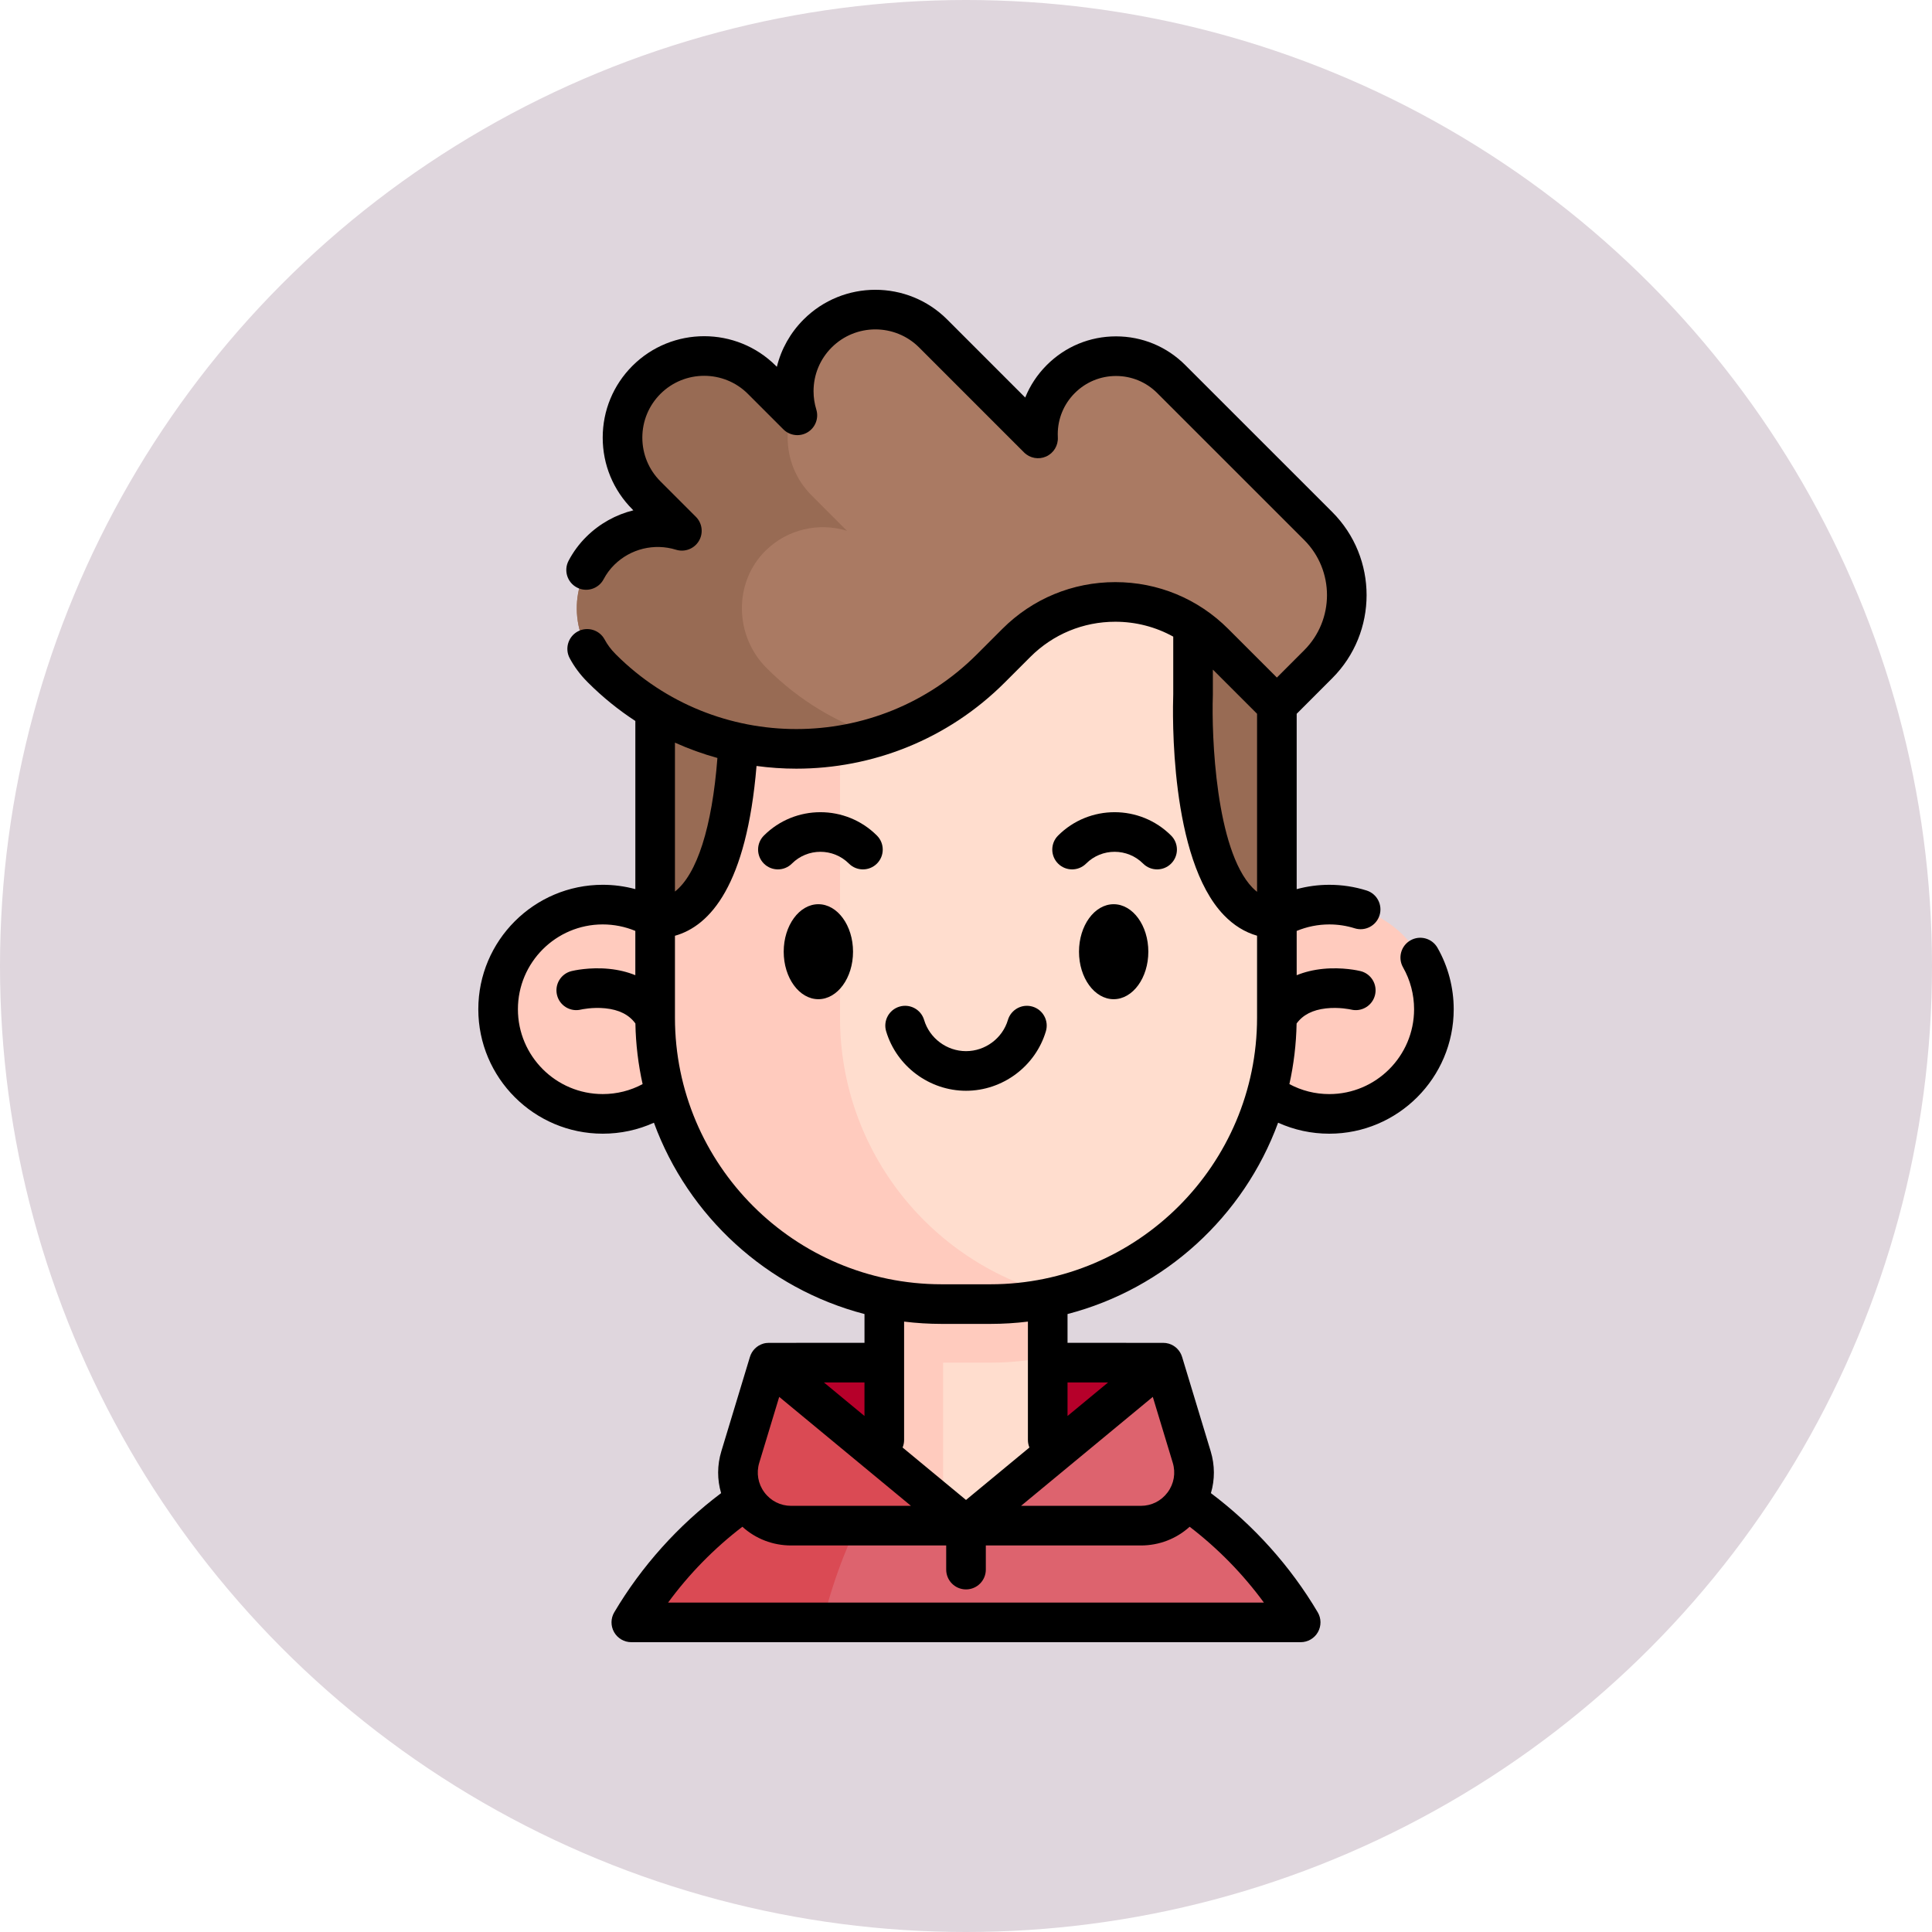 <?xml version="1.0"?>
<svg xmlns="http://www.w3.org/2000/svg" xmlns:xlink="http://www.w3.org/1999/xlink" xmlns:svgjs="http://svgjs.com/svgjs" version="1.1" width="512" height="512" x="0" y="0" viewBox="0 0 511.983 511.983" style="enable-background:new 0 0 512 512" xml:space="preserve" class=""><circle r="255.992" cx="255.992" cy="255.992" fill="#dfd6dd" shape="circle"/><g transform="matrix(0.7,0,0,0.7,76.798,76.797)"><g xmlns="http://www.w3.org/2000/svg"><g><path d="m181.373 406.153h43.68 61.88 43.68l-20.55 78.145h-111.069z" fill="#b6002a" data-original="#b6002a" style=""/><path d="m339.433 458.103c17.56 12.11 32.36 27.96 43.26 46.38h-253.4c10.9-18.42 25.7-34.27 43.26-46.38" fill="#dd636e" data-original="#dd636e" style=""/><path d="m220.243 458.103c-7.53 12.11-13.87 27.96-18.54 46.38h-72.41c10.9-18.42 25.7-34.27 43.26-46.38z" fill="#da4a54" data-original="#da4a54" style=""/><path d="m352.063 467.863h-192.14c11.95-10.31 25.57-18.73 40.4-24.8 7.92-3.24 16.19-5.82 24.73-7.64v-79.604h61.88v79.604c24.54 5.25 46.8 16.62 65.13 32.44z" fill="#ffddce" data-original="#ffddce" style=""/><path d="m247.323 381.803v85.2h-47v-23.94c7.92-3.24 16.19-5.82 24.73-7.64v-53.62z" fill="#ffcbbe" data-original="#ffcbbe" style=""/><path d="m286.933 381.803v22.18c-7.01 1.42-14.27 2.17-21.7 2.17h-18.48c-7.43 0-14.69-.75-21.7-2.17v-22.18z" fill="#ffcbbe" data-original="#ffcbbe" style=""/><path d="m181.37 406.151-10.828 35.742c-3.917 12.929 5.759 25.971 19.269 25.971h66.183z" fill="#da4a54" data-original="#da4a54" style=""/><path d="m330.616 406.151 10.828 35.742c3.917 12.929-5.759 25.971-19.269 25.971h-66.183z" fill="#dd636e" data-original="#dd636e" style=""/><g fill="#ffcbbe"><circle cx="118.474" cy="272.369" r="39.614" fill="#ffcbbe" data-original="#ffcbbe" style=""/><circle cx="393.519" cy="272.369" r="39.614" fill="#ffcbbe" data-original="#ffcbbe" style=""/></g><path d="m373.681 110.522h-235.369v165.019c0 59.892 48.552 108.444 108.444 108.444h18.481c59.892 0 108.444-48.552 108.444-108.444z" fill="#ffddce" data-original="#ffddce" style=""/><path d="m290.996 380.895c-8.26 2.02-16.88 3.09-25.76 3.09h-18.48c-59.89 0-108.45-48.55-108.45-108.44v-165.02h69.99v165.02c0 51.02 35.24 93.81 82.7 105.35z" fill="#ffcbbe" data-original="#ffcbbe" style=""/><path d="m141.889 117.375-3.578 40.031v80.662c34.77 0 31.74-84.84 31.74-84.84v-26.12z" fill="#986b54" data-original="#986b54" style=""/><path d="m341.948 127.103v26.12s-3.03 84.84 31.74 84.84v-80.662l-3.578-40.031z" fill="#986b54" data-original="#986b54" style=""/><path d="m389.325 141.757c14.451-14.451 14.451-37.881 0-52.332l-55.636-55.636c-11.546-11.546-30.265-11.546-41.81 0-6.172 6.172-9.041 14.393-8.615 22.472l-39.724-39.724c-12.073-12.073-31.647-12.073-43.719 0-8.385 8.385-10.94 20.388-7.678 30.983l-13.414-13.414c-12.073-12.073-31.647-12.073-43.719 0-12.073 12.073-12.073 31.647 0 43.719l13.414 13.414c-10.531-3.243-22.452-.739-30.83 7.525-12.191 12.025-11.781 32.243.327 44.351l.241.241c40.649 40.649 106.555 40.649 147.204 0l9.68-9.68c20.687-20.687 54.226-20.687 74.913 0l23.723 23.723z" fill="#aa7a63" data-original="#aa7a63" style=""/><path d="m180.674 143.366c12.28 12.27 26.86 20.84 42.35 25.69-35.81 11.24-76.49 2.68-104.87-25.69l-.24-.25c-12.11-12.1-12.52-32.32-.32-44.35 8.37-8.26 20.29-10.77 30.83-7.52l-13.42-13.42c-6.04-6.04-9.05-13.94-9.05-21.86 0-7.91 3.01-15.82 9.05-21.86 12.07-12.07 31.65-12.07 43.72 0l11.52 11.53c-1.18 3.34-1.77 6.83-1.77 10.33 0 7.92 3.01 15.82 9.05 21.86l13.41 13.42c-10.53-3.25-22.45-.74-30.83 7.52-12.19 12.03-11.78 32.25.33 44.35z" fill="#986b54" data-original="#986b54" style=""/></g><g><path d="m434.481 249.088c-2.051-3.599-6.632-4.852-10.23-2.801-3.599 2.052-4.853 6.632-2.801 10.23 2.731 4.792 4.175 10.271 4.175 15.846 0 17.711-14.404 32.12-32.11 32.12-5.332 0-10.468-1.302-15.095-3.779 1.646-7.41 2.582-15.083 2.73-22.946 2.375-3.258 6.022-5.134 11.098-5.715 5.008-.573 9.394.416 9.542.451 4.009.964 8.055-1.491 9.041-5.504.987-4.023-1.473-8.084-5.496-9.071-.671-.165-6.775-1.586-14.228-.839-3.609.363-6.924 1.176-9.928 2.4v-16.766c3.898-1.617 8.095-2.46 12.337-2.46 3.295 0 6.532.493 9.619 1.464 3.953 1.242 8.162-.952 9.406-4.903 1.243-3.951-.952-8.162-4.903-9.406-4.546-1.43-9.297-2.156-14.122-2.156-4.18 0-8.329.562-12.337 1.648v-66.386l13.45-13.459c17.351-17.352 17.351-45.585 0-62.937l-55.637-55.627c-6.998-7.004-16.305-10.862-26.207-10.862-9.9 0-19.209 3.856-26.212 10.859-3.575 3.574-6.329 7.752-8.167 12.303l-29.559-29.566c-14.983-14.97-39.353-14.969-54.324.002-5.024 5.024-8.484 11.196-10.137 17.927l-.357-.357c-14.971-14.972-39.341-14.973-54.331.004-7.25 7.262-11.242 16.907-11.242 27.159s3.993 19.897 11.247 27.163l.359.359c-6.574 1.628-12.721 4.999-17.733 9.939-2.727 2.69-5.011 5.767-6.789 9.146-1.929 3.665-.522 8.201 3.144 10.13 3.665 1.931 8.2.522 10.13-3.144 1.06-2.013 2.422-3.848 4.048-5.452 6.15-6.061 15.099-8.242 23.354-5.695 3.295 1.017 6.856-.343 8.636-3.295 1.779-2.952 1.317-6.737-1.121-9.174l-13.416-13.416c-4.422-4.43-6.857-10.311-6.857-16.561s2.436-12.131 6.851-16.554c9.135-9.128 23.99-9.128 33.116-.002l13.42 13.42c2.434 2.436 6.217 2.899 9.167 1.125 2.952-1.774 4.315-5.331 3.307-8.624-.691-2.256-1.042-4.589-1.042-6.934 0-6.257 2.434-12.137 6.854-16.557 9.125-9.125 23.98-9.125 33.113 0l39.72 39.73c2.199 2.2 5.528 2.812 8.367 1.543 2.839-1.271 4.6-4.162 4.425-7.267-.022-.389-.028-.77-.028-1.159 0-5.89 2.292-11.425 6.453-15.587 4.17-4.169 9.712-6.466 15.605-6.466s11.431 2.295 15.599 6.466l55.64 55.629c11.502 11.503 11.502 30.22-.001 41.725l-10.338 10.345-18.422-18.415c-11.418-11.424-26.603-17.716-42.756-17.716-16.152 0-31.339 6.291-42.762 17.714l-9.679 9.679c-37.641 37.631-98.876 37.65-136.541.054l-.184-.191c-.036-.038-.073-.076-.11-.113-1.631-1.631-2.992-3.452-4.044-5.413-1.959-3.65-6.507-5.02-10.155-3.062-3.65 1.959-5.021 6.506-3.062 10.155 1.734 3.231 3.954 6.214 6.597 8.868l.188.196c.036.038.073.076.11.113 5.572 5.571 11.594 10.423 17.946 14.566v63.663c-4.004-1.084-8.154-1.644-12.337-1.644-25.979 0-47.114 21.135-47.114 47.113s21.135 47.113 47.114 47.113c6.781 0 13.337-1.424 19.369-4.155 12.985 35.436 42.802 62.823 79.718 72.433v10.896l-36.186.011c-.725 0-1.455.092-2.168.306-2.403.725-4.285 2.604-5.013 5.006l-10.829 35.743c-1.601 5.284-1.596 10.75-.083 15.838-16.223 12.198-30.135 27.68-40.447 45.107-1.372 2.318-1.395 5.194-.061 7.535 1.334 2.34 3.821 3.785 6.515 3.785h253.4c2.694 0 5.181-1.445 6.515-3.785s1.312-5.216-.061-7.535c-10.316-17.433-24.224-32.915-40.437-45.106 1.513-5.089 1.518-10.554-.083-15.839l-10.829-35.742c-.728-2.402-2.609-4.281-5.013-5.006-.713-.215-1.443-.307-2.168-.306l-36.185-.011v-10.894c36.917-9.609 66.735-36.999 79.719-72.439 6.041 2.736 12.597 4.163 19.367 4.163 25.977 0 47.11-21.138 47.11-47.12 0-8.172-2.124-16.221-6.144-23.271zm-68.303-88.584v67.404c-.589-.464-1.171-.976-1.743-1.568-13.891-14.387-15.531-57.466-14.992-72.849.003-.089.005-.178.005-.268v-9.442zm-204.296 16.735c-2.009 26.23-7.758 44.049-16.074 50.563v-56.364c5.23 2.355 10.605 4.29 16.074 5.801zm-43.411 127.239c-17.708 0-32.114-14.406-32.114-32.113s14.406-32.113 32.114-32.113c4.25 0 8.447.842 12.337 2.457v16.767c-3.002-1.223-6.316-2.035-9.922-2.397-7.455-.747-13.557.674-14.228.839-4.023.987-6.483 5.048-5.496 9.071.987 4.022 5.046 6.483 9.071 5.496.041-.01 4.274-.971 9.153-.482 5.256.528 9.018 2.416 11.449 5.748.148 7.866 1.084 15.543 2.731 22.955-4.613 2.473-9.749 3.772-15.095 3.772zm99.087 121.868-15.349-12.693h15.349zm-39.839 17.722 7.56-24.952 49.877 41.249h-45.346c-4.041 0-7.739-1.861-10.146-5.106-2.408-3.246-3.117-7.325-1.945-11.191zm191.042 52.915h-225.545c7.934-10.829 17.461-20.549 28.114-28.703 5.02 4.547 11.514 7.085 18.48 7.085h58.683v9.136c0 4.142 3.358 7.5 7.5 7.5s7.5-3.358 7.5-7.5v-9.136h58.683c6.966 0 13.46-2.538 18.48-7.085 10.646 8.151 20.171 17.87 28.105 28.703zm-34.494-52.916c1.171 3.867.462 7.946-1.945 11.191-2.408 3.245-6.106 5.106-10.146 5.106h-45.346l49.877-41.249zm-24.491-30.414-15.348 12.693v-12.693zm-29.776 24.625-24.007 19.854-24.006-19.853c.366-.886.571-1.85.571-2.856v-44.81c4.655.571 9.393.87 14.2.87h18.48c4.804 0 9.538-.299 14.19-.869v44.809c0 1.005.206 1.969.572 2.855zm-14.762-61.795h-18.48c-55.664 0-100.95-45.281-100.95-100.94v-30.995c13.352-3.767 27.118-19.159 30.885-64.28 4.999.676 10.035 1.021 15.071 1.021 28.575 0 57.15-10.875 78.904-32.623l9.68-9.68c8.59-8.59 20.01-13.321 32.156-13.321 7.803 0 15.3 1.962 21.944 5.637v21.79c-.238 6.941-1.453 62.267 19.188 83.658 3.718 3.853 7.919 6.447 12.542 7.773v31.02c0 55.658-45.281 100.94-100.94 100.94z" fill="#000000" data-original="#000000" style=""/><path d="m200.101 232.602c-7.236 0-13.123 8.065-13.123 17.979s5.887 17.979 13.123 17.979 13.123-8.065 13.123-17.979-5.887-17.979-13.123-17.979z" fill="#000000" data-original="#000000" style=""/><path d="m311.892 232.602c-7.236 0-13.123 8.065-13.123 17.979s5.887 17.979 13.123 17.979 13.123-8.065 13.123-17.979-5.887-17.979-13.123-17.979z" fill="#000000" data-original="#000000" style=""/><path d="m179.478 206.616c-2.929 2.929-2.929 7.678 0 10.606 2.929 2.929 7.678 2.929 10.606 0 5.951-5.95 15.633-5.95 21.584 0 1.464 1.464 3.384 2.197 5.303 2.197s3.839-.732 5.303-2.197c2.929-2.929 2.929-7.678 0-10.606-11.798-11.8-30.998-11.8-42.796 0z" fill="#000000" data-original="#000000" style=""/><path d="m290.849 206.616c-2.929 2.929-2.929 7.678 0 10.606 2.929 2.929 7.678 2.929 10.606 0 5.951-5.95 15.633-5.95 21.584 0 1.464 1.464 3.384 2.197 5.303 2.197s3.839-.732 5.303-2.197c2.929-2.929 2.929-7.678 0-10.606-11.798-11.8-30.997-11.8-42.796 0z" fill="#000000" data-original="#000000" style=""/><path d="m281.182 271.371c-3.971-1.179-8.146 1.084-9.325 5.055-2.063 6.948-8.585 11.801-15.861 11.801-7.267 0-13.79-4.856-15.863-11.81-1.184-3.969-5.362-6.228-9.331-5.044s-6.228 5.361-5.044 9.331c3.954 13.261 16.388 22.523 30.238 22.523 13.866 0 26.302-9.266 30.241-22.532 1.179-3.97-1.085-8.144-5.055-9.324z" fill="#000000" data-original="#000000" style=""/></g></g></g></svg>
